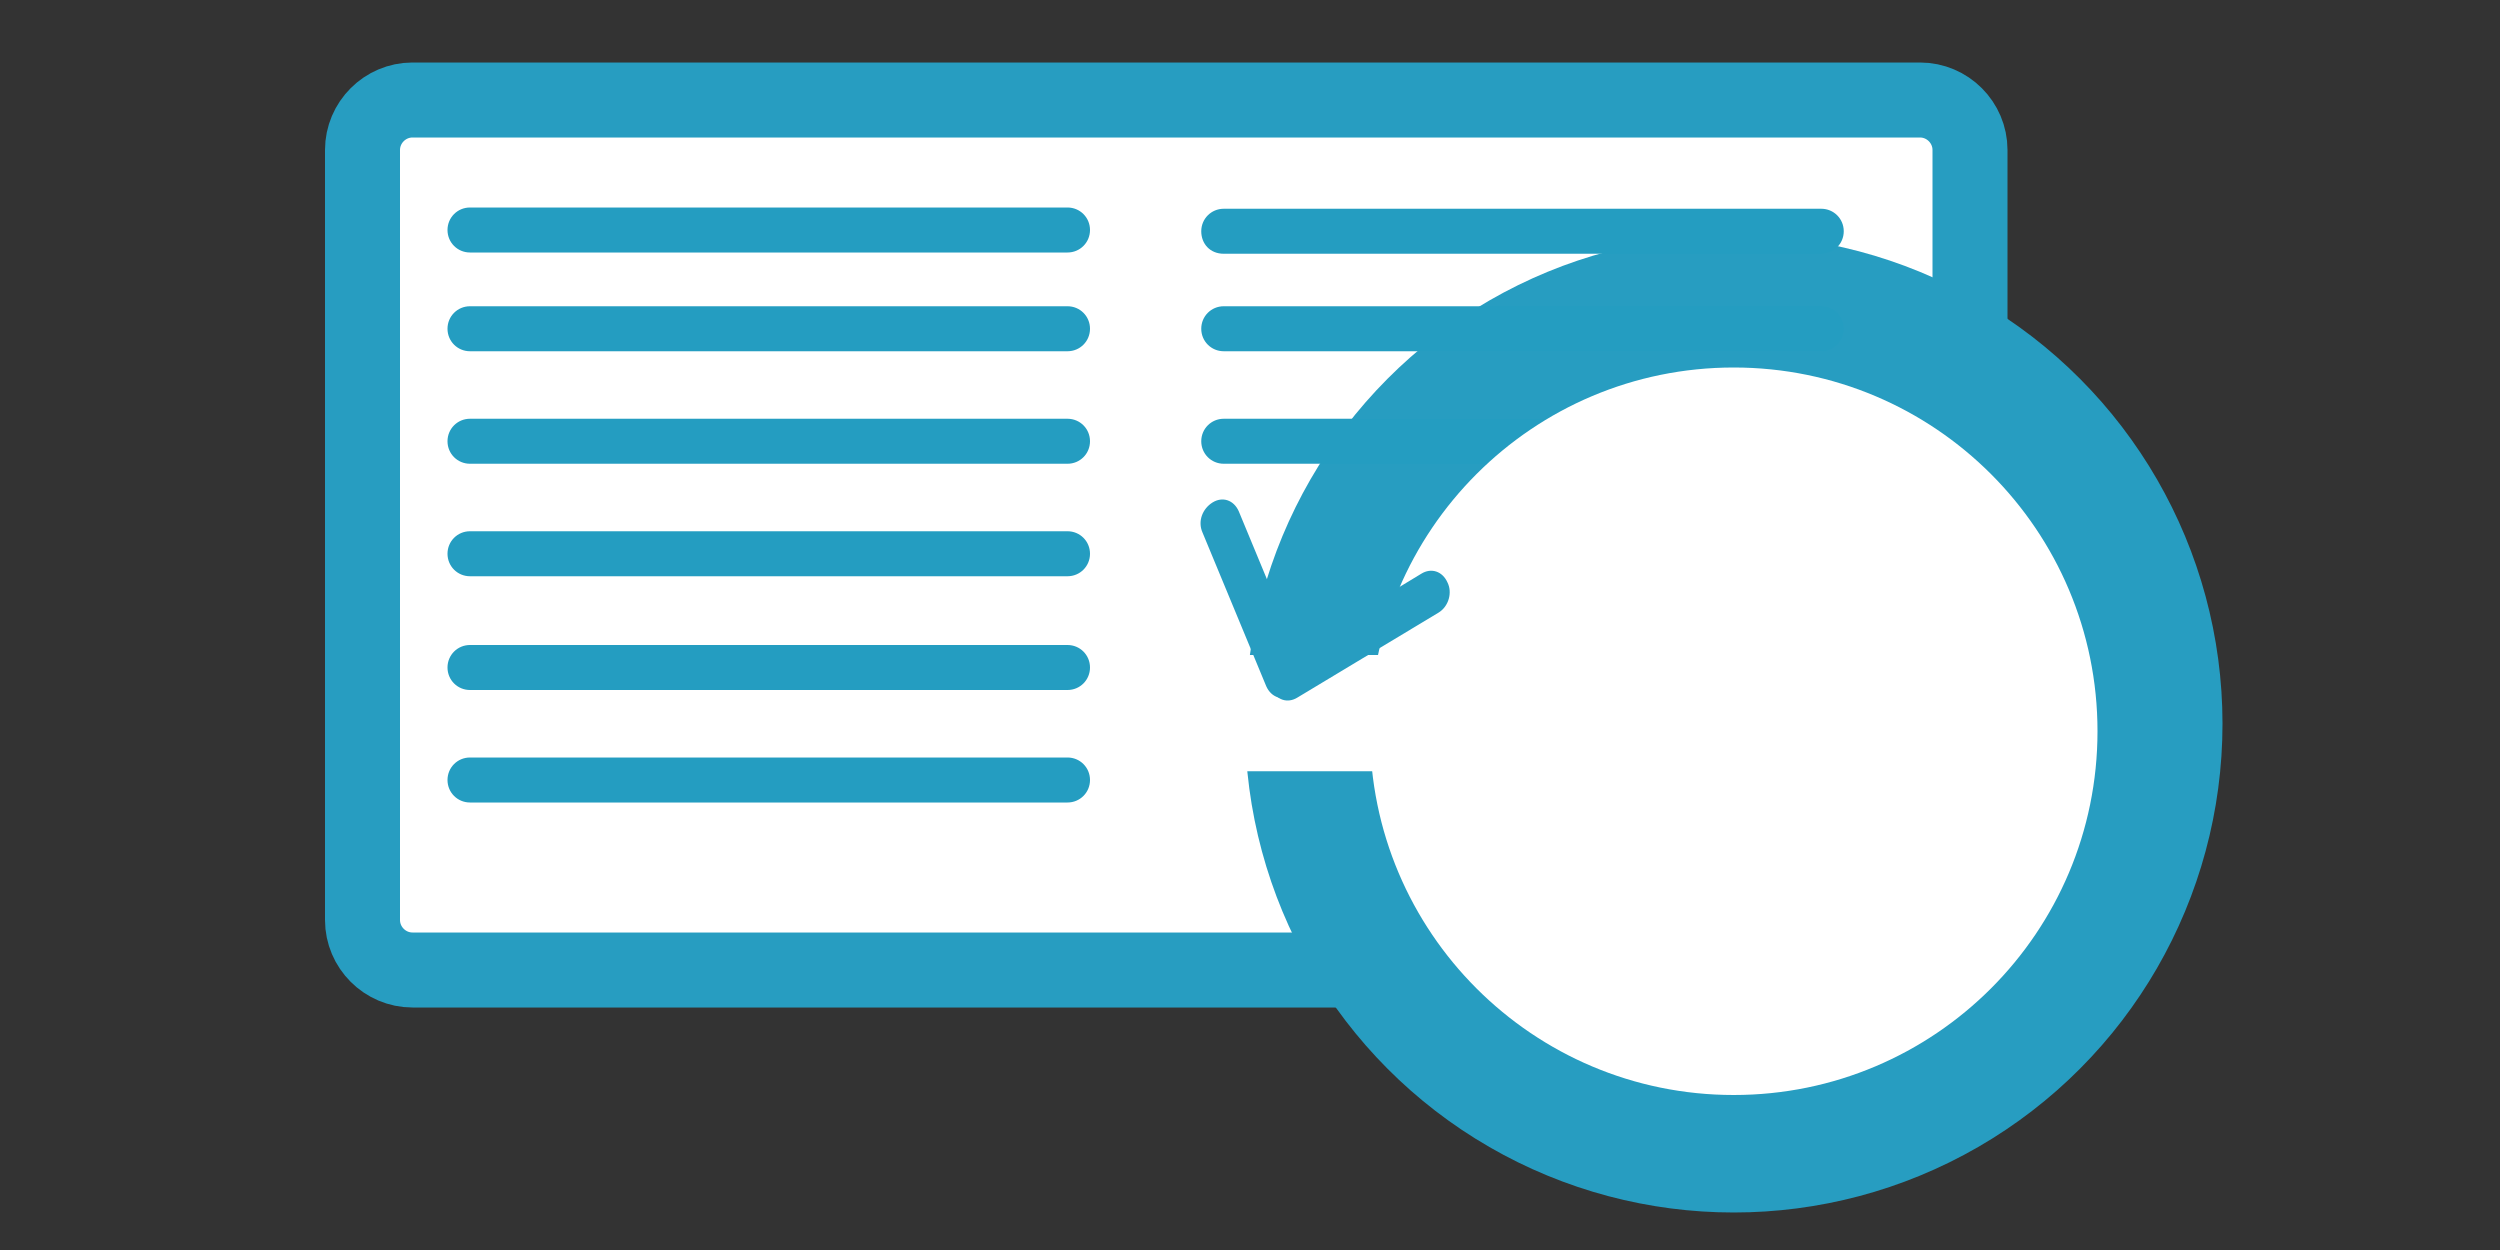<?xml version="1.0" encoding="utf-8"?>
<!-- Generator: Adobe Illustrator 24.2.1, SVG Export Plug-In . SVG Version: 6.00 Build 0)  -->
<svg version="1.1" id="Layer_1" xmlns="http://www.w3.org/2000/svg" xmlns:xlink="http://www.w3.org/1999/xlink" x="0px" y="0px"
	 viewBox="0 0 200 100" style="enable-background:new 0 0 200 100;" xml:space="preserve">
<rect x="0" y="0" width="200" height="100" fill="#333333" stroke="none"/>
<style type="text/css">
	.st0{fill:#FFFFFF;stroke:#279DC1;stroke-width:6;stroke-miterlimit:10;}
	.st1{fill:#FFFFFF;stroke:#279DC1;stroke-width:16;stroke-miterlimit:10;}
	.st2{fill:#FFFFFF;}
	.st3{fill:#249DC1;}
	.st4{fill:#279DC1;}
</style>
<path class="st0" d="M153.6,77.6H33c-2.2,0-4-1.8-4-4V12c0-2.2,1.8-4,4-4h120.6c2.2,0,4,1.8,4,4v61.5
	C157.6,75.8,155.8,77.6,153.6,77.6z"/>
<circle class="st1" cx="138.7" cy="57.9" r="31.1"/>
<rect x="94.1" y="52.4" class="st2" width="27.2" height="9.3"/>
<g>
	<path class="st3" d="M85.4,16.6H37.6c-1,0-1.8,0.8-1.8,1.8s0.8,1.8,1.8,1.8h47.8c1,0,1.8-0.8,1.8-1.8S86.4,16.6,85.4,16.6z"/>
	<path class="st3" d="M97.9,20.3h47.8c1,0,1.8-0.8,1.8-1.8s-0.8-1.8-1.8-1.8H97.9c-1,0-1.8,0.8-1.8,1.8S96.8,20.3,97.9,20.3z"/>
	<path class="st3" d="M85.4,24.5H37.6c-1,0-1.8,0.8-1.8,1.8c0,1,0.8,1.8,1.8,1.8h47.8c1,0,1.8-0.8,1.8-1.8
		C87.2,25.3,86.4,24.5,85.4,24.5z"/>
	<path class="st3" d="M145.7,24.5H97.9c-1,0-1.8,0.8-1.8,1.8c0,1,0.8,1.8,1.8,1.8h47.8c1,0,1.8-0.8,1.8-1.8
		C147.5,25.3,146.7,24.5,145.7,24.5z"/>
	<path class="st3" d="M85.4,33.5H37.6c-1,0-1.8,0.8-1.8,1.8c0,1,0.8,1.8,1.8,1.8h47.8c1,0,1.8-0.8,1.8-1.8
		C87.2,34.3,86.4,33.5,85.4,33.5z"/>
	<path class="st3" d="M145.7,33.5H97.9c-1,0-1.8,0.8-1.8,1.8c0,1,0.8,1.8,1.8,1.8h47.8c1,0,1.8-0.8,1.8-1.8
		C147.5,34.3,146.7,33.5,145.7,33.5z"/>
	<path class="st3" d="M85.4,42.5H37.6c-1,0-1.8,0.8-1.8,1.8s0.8,1.8,1.8,1.8h47.8c1,0,1.8-0.8,1.8-1.8S86.4,42.5,85.4,42.5z"/>
	<path class="st3" d="M85.4,51.6H37.6c-1,0-1.8,0.8-1.8,1.8s0.8,1.8,1.8,1.8h47.8c1,0,1.8-0.8,1.8-1.8S86.4,51.6,85.4,51.6z"/>
	<path class="st3" d="M85.4,60.6H37.6c-1,0-1.8,0.8-1.8,1.8c0,1,0.8,1.8,1.8,1.8h47.8c1,0,1.8-0.8,1.8-1.8
		C87.2,61.4,86.4,60.6,85.4,60.6z"/>
</g>
<circle class="st2" cx="138.7" cy="58.5" r="29.1"/>
<g>
	<path class="st4" d="M99.1,40.9l5.1,12.3c0.4,0.9,0,1.9-0.8,2.4l0,0c-0.8,0.5-1.7,0.2-2.1-0.7l-5.1-12.3c-0.4-0.9,0-1.9,0.8-2.4
		l0,0C97.8,39.7,98.7,40,99.1,40.9z"/>
	<path class="st4" d="M115.1,49l-11.3,6.8c-0.8,0.5-1.7,0.2-2.1-0.7l0,0c-0.4-0.9,0-1.9,0.8-2.4l11.2-6.8c0.8-0.5,1.7-0.2,2.1,0.7
		l0,0C116.2,47.4,115.9,48.5,115.1,49z"/>
</g>
</svg>
